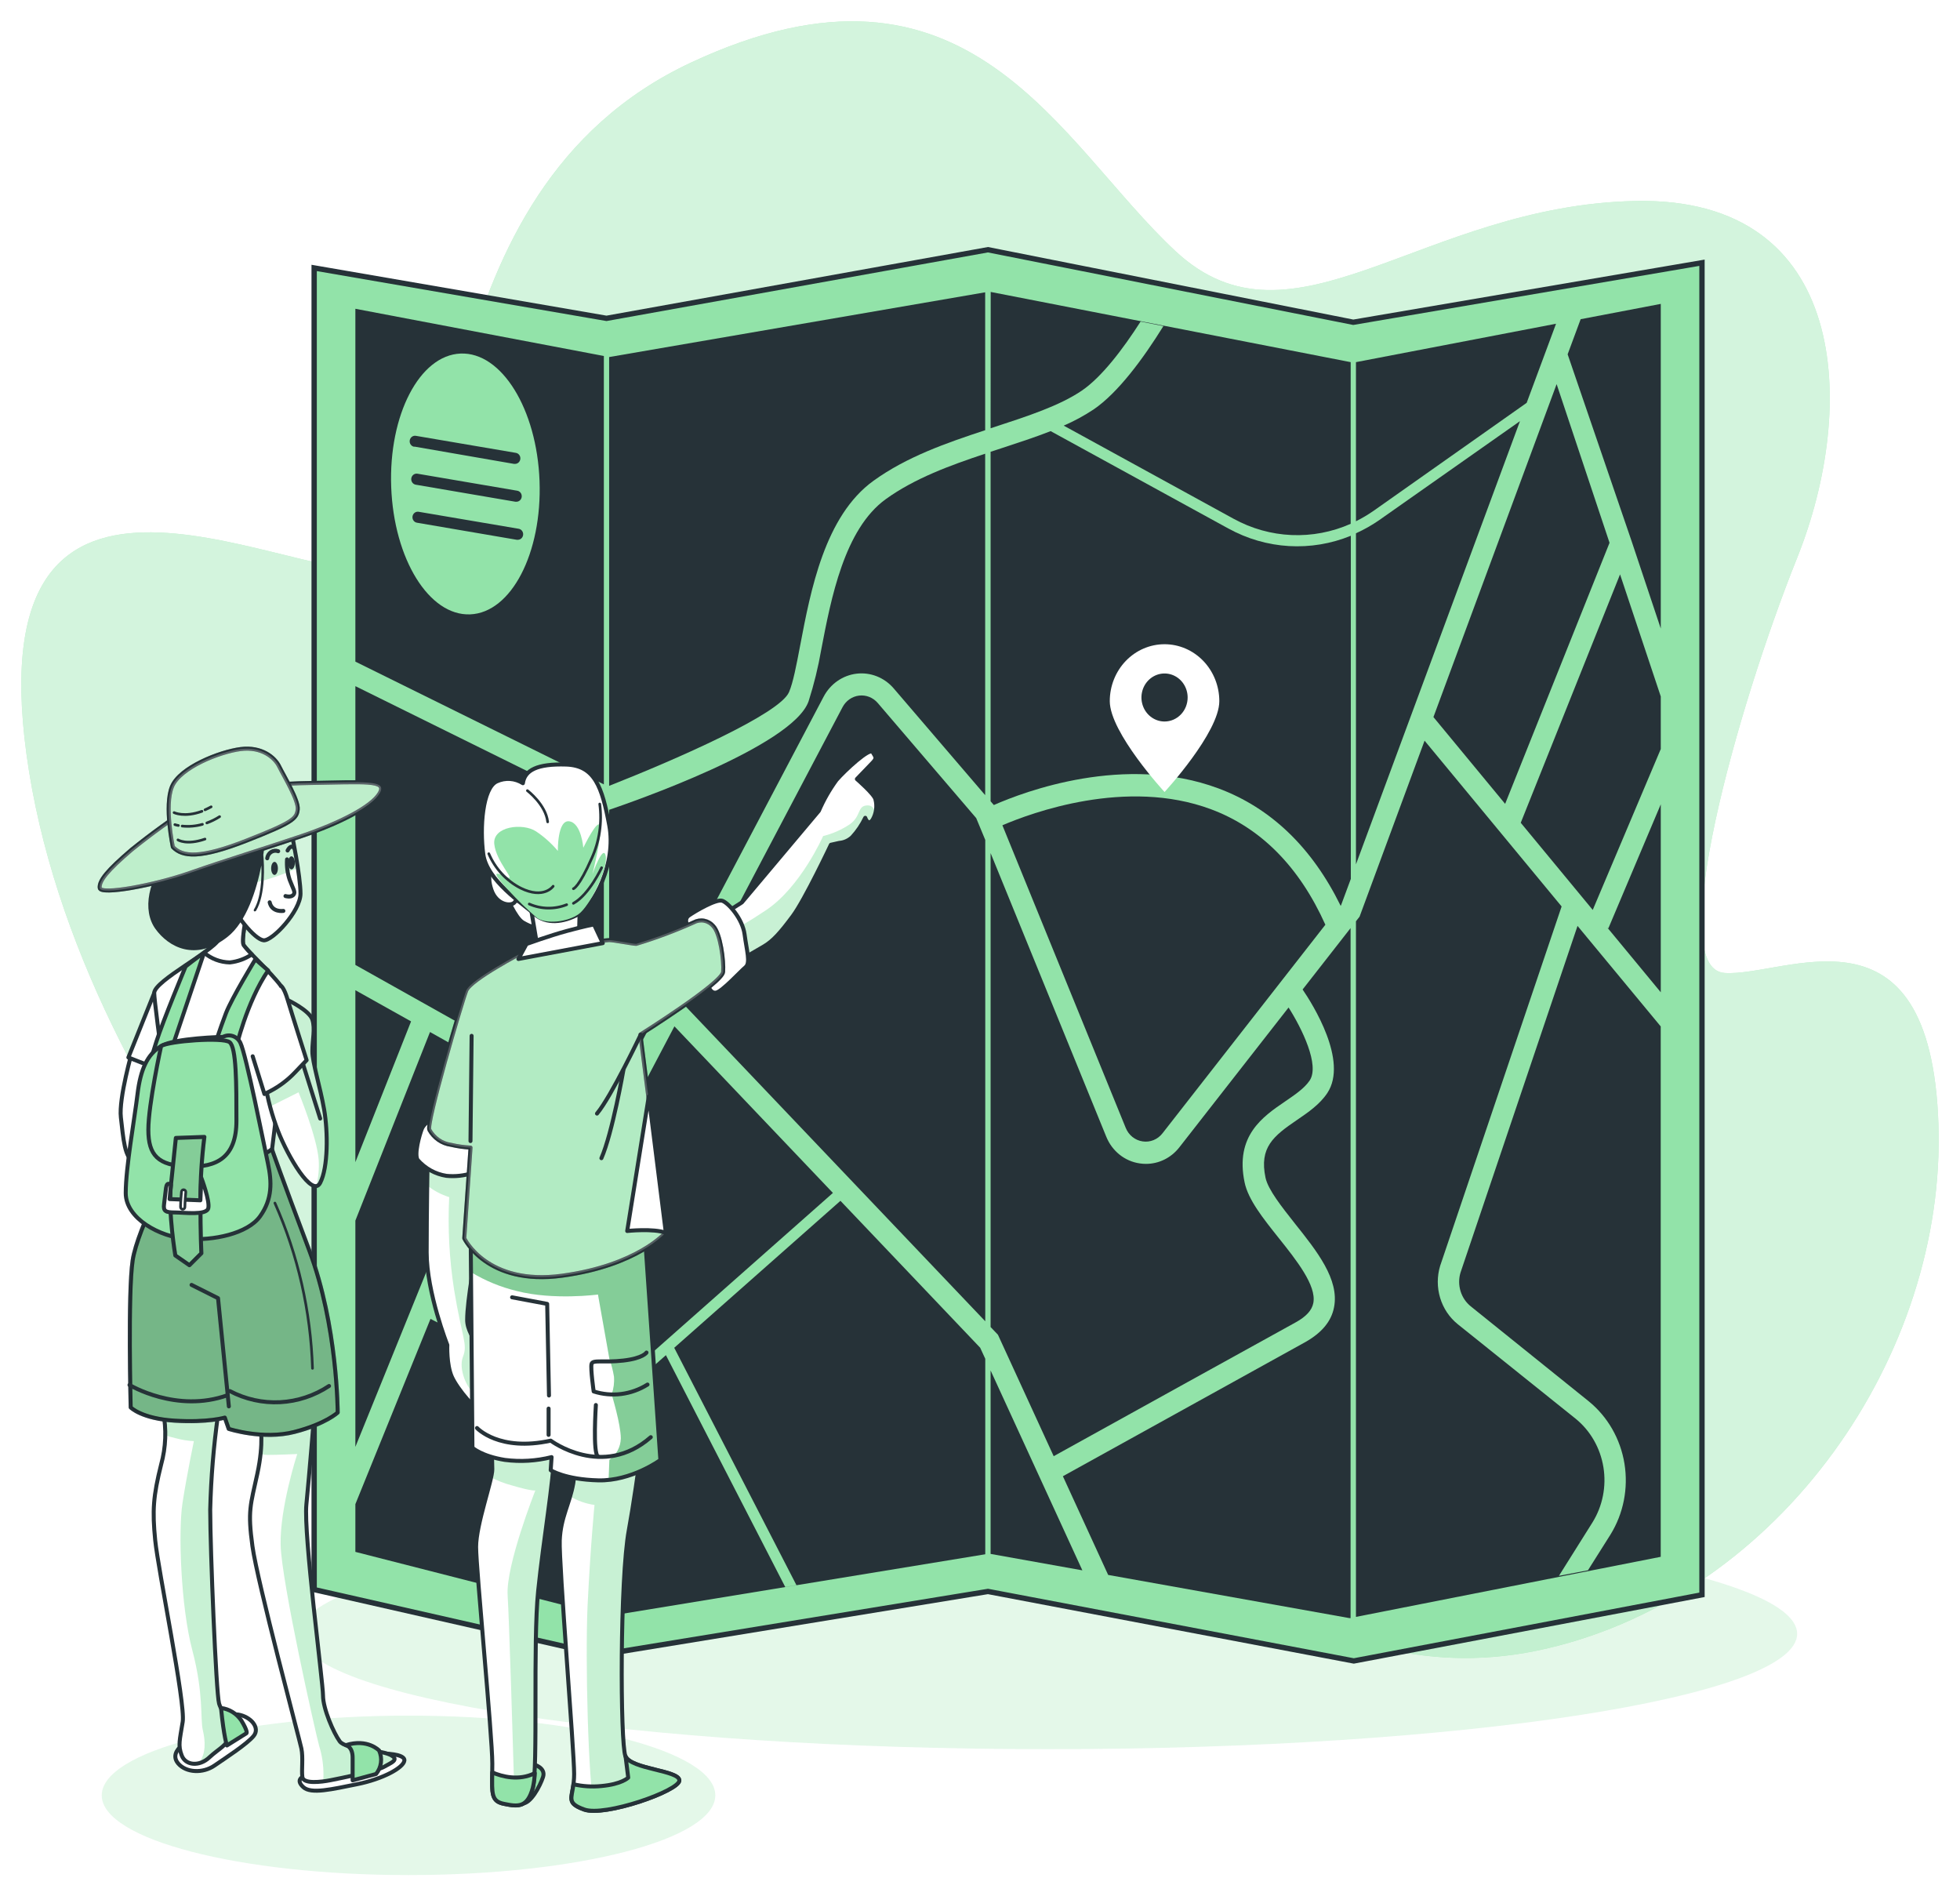 <svg width="368" height="356" viewBox="0 0 368 356" fill="none" xmlns="http://www.w3.org/2000/svg">
<g filter="url(#filter0_d)">
<path d="M84.284 281.959C84.284 281.959 16.834 219.732 5.458 148.842C-5.918 77.953 52.452 112.61 70.638 111.034C88.823 109.458 77.465 40.154 129.761 15.735C182.057 -8.684 198.727 30.7 220.735 51.175C242.743 71.65 266.966 42.513 307.114 41.73C347.262 40.947 348.797 80.322 337.439 108.675C326.081 137.029 312.426 185.868 323.793 186.651C335.16 187.434 362.48 171.686 363.95 215.005C365.42 258.323 334.388 303.227 290.436 313.465C246.483 323.702 221.516 286.725 186.597 288.262C151.678 289.8 123.366 331.457 84.284 281.959Z" fill="#92E3A9"/>
<path opacity="0.6" d="M84.284 281.959C84.284 281.959 16.834 219.732 5.458 148.842C-5.918 77.953 52.452 112.61 70.638 111.034C88.823 109.458 77.465 40.154 129.761 15.735C182.057 -8.684 198.727 30.7 220.735 51.175C242.743 71.65 266.966 42.513 307.114 41.73C347.262 40.947 348.797 80.322 337.439 108.675C326.081 137.029 312.426 185.868 323.793 186.651C335.16 187.434 362.48 171.686 363.95 215.005C365.42 258.323 334.388 303.227 290.436 313.465C246.483 323.702 221.516 286.725 186.597 288.262C151.678 289.8 123.366 331.457 84.284 281.959Z" fill="white"/>
<g opacity="0.5">
<path opacity="0.5" d="M76.702 356C108.513 356 134.301 349.3 134.301 341.035C134.301 332.77 108.513 326.07 76.702 326.07C44.892 326.07 19.104 332.77 19.104 341.035C19.104 349.3 44.892 356 76.702 356Z" fill="#92E3A9"/>
<path opacity="0.5" d="M196.834 332.364C274.478 332.364 337.42 322.666 337.42 310.704C337.42 298.742 274.478 289.045 196.834 289.045C119.19 289.045 56.247 298.742 56.247 310.704C56.247 322.666 119.19 332.364 196.834 332.364Z" fill="#92E3A9"/>
</g>
<path d="M113.873 63.762L185.494 50.879L254.083 64.497L319.556 53.324V303.389L254.184 315.804L185.494 302.759L112.825 314.639L58.985 302.406V54.298L113.873 63.762Z" fill="#92E3A9" stroke="#263238" stroke-miterlimit="10"/>
<path d="M77.796 87.837L96.505 91.084C96.572 91.093 96.64 91.093 96.707 91.084C96.961 91.082 97.204 90.981 97.388 90.8C97.573 90.619 97.684 90.373 97.7 90.11C97.717 89.847 97.637 89.588 97.476 89.384C97.316 89.18 97.087 89.047 96.836 89.011L78.118 85.822C77.985 85.794 77.849 85.794 77.717 85.822C77.585 85.85 77.46 85.906 77.349 85.985C77.238 86.065 77.143 86.167 77.071 86.285C76.999 86.404 76.951 86.536 76.929 86.674C76.907 86.813 76.913 86.954 76.945 87.09C76.977 87.227 77.035 87.354 77.117 87.466C77.197 87.579 77.299 87.673 77.416 87.743C77.533 87.813 77.662 87.858 77.796 87.875V87.837Z" fill="#263238"/>
<path d="M108.653 213.391L98.609 207.766L81.609 249.671L113.377 265.848V214.346C111.745 214.535 110.097 214.202 108.653 213.391V213.391Z" fill="#263238"/>
<path d="M80.736 197.738L66.723 233.14V275.618L95.053 205.77L80.736 197.738Z" fill="#263238"/>
<path d="M66.723 286.371V295.329L113.377 307.257V268.178L80.828 251.59L66.723 286.371Z" fill="#263238"/>
<path d="M66.723 185.142L110.555 209.724C111.422 210.196 112.422 210.332 113.377 210.106V155.862L66.723 132.809V185.142Z" fill="#263238"/>
<path d="M78.641 100.08C78.509 100.052 78.373 100.052 78.241 100.08C78.109 100.108 77.983 100.163 77.873 100.243C77.761 100.323 77.667 100.425 77.595 100.543C77.523 100.662 77.475 100.794 77.453 100.932C77.431 101.071 77.437 101.212 77.469 101.348C77.501 101.484 77.559 101.612 77.64 101.724C77.721 101.836 77.823 101.93 77.94 102.001C78.057 102.071 78.186 102.116 78.32 102.133L97.029 105.332C97.096 105.341 97.164 105.341 97.231 105.332C97.485 105.33 97.728 105.229 97.912 105.048C98.097 104.867 98.208 104.621 98.224 104.358C98.241 104.095 98.16 103.836 98 103.632C97.84 103.428 97.611 103.295 97.36 103.26L78.641 100.08Z" fill="#263238"/>
<path d="M78.384 92.927C78.254 92.905 78.12 92.909 77.992 92.94C77.863 92.971 77.741 93.028 77.634 93.108C77.526 93.188 77.435 93.289 77.365 93.405C77.295 93.522 77.248 93.651 77.226 93.787C77.204 93.922 77.209 94.061 77.238 94.195C77.268 94.328 77.323 94.455 77.4 94.567C77.477 94.678 77.574 94.773 77.686 94.846C77.798 94.918 77.923 94.968 78.053 94.99L96.772 98.189H96.974C97.227 98.185 97.468 98.082 97.651 97.901C97.834 97.719 97.944 97.473 97.959 97.211C97.974 96.949 97.893 96.69 97.733 96.487C97.572 96.285 97.344 96.152 97.093 96.117L78.384 92.927Z" fill="#263238"/>
<path d="M259.026 101.589C257.624 102.568 256.138 103.412 254.588 104.111V166.262L285.381 83.062L259.026 101.589Z" fill="#263238"/>
<path d="M282.597 154.906L302.198 105.896L292.264 76.109L269.135 138.614L282.597 154.906Z" fill="#263238"/>
<path d="M286.64 79.624L292.154 64.773L254.588 71.984V101.856C255.737 101.282 256.845 100.625 257.905 99.889L286.64 79.624Z" fill="#263238"/>
<path d="M66.723 189.889V222.168L77.18 195.743L66.723 189.889Z" fill="#263238"/>
<path d="M126.627 196.668L119.588 210.038C119.045 211.066 118.301 211.964 117.404 212.674C116.506 213.385 115.475 213.892 114.378 214.163V265.084L156.382 227.944L126.627 196.668Z" fill="#263238"/>
<path d="M214.532 218.27C215.228 218.377 215.938 218.293 216.592 218.026C217.246 217.76 217.822 217.32 218.263 216.752L248.845 177.597C243.947 166.7 236.724 159.404 227.37 155.918C211.472 149.988 193.645 156.596 188.205 158.927L211.353 215.711C211.621 216.389 212.056 216.982 212.614 217.431C213.172 217.881 213.833 218.17 214.532 218.27V218.27Z" fill="#263238"/>
<path d="M197.835 277.365C205.003 273.392 242.863 252.449 243.295 252.229C245.252 251.15 246.327 249.957 246.584 248.6C247.209 245.334 243.405 240.559 240.042 236.348C237.119 232.681 234.363 229.214 233.683 225.986C231.845 217.2 237.092 213.628 241.31 210.754C243.148 209.493 244.921 208.3 245.904 206.829C247.797 203.964 244.48 197.136 241.935 193.134L221.424 219.387C220.669 220.356 219.716 221.138 218.633 221.675C217.55 222.212 216.366 222.491 215.166 222.491C214.779 222.491 214.392 222.462 214.008 222.405C212.624 222.211 211.312 221.643 210.205 220.759C209.097 219.874 208.232 218.703 207.695 217.363L185.99 164.141V253.118L187.369 254.569L197.835 277.365Z" fill="#263238"/>
<path d="M154.195 125.941C153.626 129.234 152.831 132.479 151.815 135.653C148.838 144.143 118.302 154.687 114.369 156.024V209.752C115.083 209.367 115.669 208.768 116.051 208.033L154.646 134.775C155.27 133.596 156.157 132.589 157.233 131.839C158.309 131.09 159.542 130.619 160.829 130.466C162.116 130.314 163.419 130.484 164.63 130.963C165.84 131.442 166.923 132.215 167.786 133.218L184.97 153.273V89.174C178.354 91.37 171.719 93.806 166.325 97.692C158.524 103.308 156.024 116.391 154.195 125.941Z" fill="#263238"/>
<path d="M301.821 178.179L311.819 190.279V154.992L301.986 178.256L301.821 178.179Z" fill="#263238"/>
<path d="M274.207 242.928C273.875 244.06 273.882 245.271 274.229 246.399C274.575 247.526 275.244 248.518 276.146 249.24L298.292 267.061C301.854 269.954 304.246 274.127 305 278.76C305.753 283.393 304.812 288.151 302.363 292.101L298.145 298.786L292.696 299.827L299 289.79C300.903 286.722 301.634 283.025 301.049 279.426C300.464 275.827 298.606 272.585 295.839 270.336L273.683 252.573C272.128 251.316 270.979 249.595 270.392 247.641C269.804 245.687 269.804 243.593 270.393 241.639L293.201 174.168L267.471 143.045L255.268 176.078L254.588 176.947V307.533L311.809 296.255V196.687L296.188 177.816L274.207 242.928Z" fill="#263238"/>
<path d="M230.641 103.222L197.265 84.934C194.325 86.089 191.155 87.121 187.892 88.19L185.99 88.811V154.419L186.597 155.126C192.386 152.576 211.242 145.48 228.739 151.993C238.617 155.67 246.327 163.081 251.712 174.035L251.785 173.949L253.623 168.992V104.578C249.926 106.085 245.959 106.744 241.994 106.51C238.029 106.276 234.159 105.154 230.65 103.222H230.641Z" fill="#263238"/>
<path d="M185.99 84.399L186.689 84.169C192.992 82.107 198.947 80.168 203.128 77.322C206.85 74.782 210.801 69.596 214.155 64.363L218.438 65.213C214.652 71.315 209.937 77.714 205.343 80.856C203.557 82.039 201.675 83.059 199.719 83.902L231.597 101.378C234.964 103.23 238.686 104.277 242.492 104.442C246.298 104.608 250.092 103.887 253.596 102.333V71.984L186.009 58.805L185.99 84.399Z" fill="#263238"/>
<path d="M285.528 158.459L299.046 174.818L311.819 144.611V134.746L304.173 111.826L285.528 158.459Z" fill="#263238"/>
<path d="M296.776 63.923L294.332 70.513L306.333 105.561L311.819 121.997V61.049L296.776 63.923Z" fill="#263238"/>
<path d="M114.369 151.526C127.234 146.445 146.375 138.022 148.14 133.935C148.902 132.178 149.527 128.911 150.244 125.13C152.201 114.883 154.839 100.844 164.028 94.236C170.24 89.757 177.665 87.159 184.97 84.762V58.872L114.369 71.029V151.526Z" fill="#263238"/>
<path d="M249.213 209.189C247.788 211.337 245.61 212.817 243.515 214.25C239.077 217.268 236.412 219.407 237.607 225.089C238.084 227.333 240.657 230.561 243.12 233.684C247.246 238.86 251.501 244.189 250.472 249.413C249.975 252.039 248.174 254.188 245.133 255.916L199.563 281.128L208.063 299.655L253.366 307.763H253.578V178.228L244.572 189.754C246.428 192.476 253.192 203.172 249.213 209.189Z" fill="#263238"/>
<path d="M157.797 229.425L126.59 257.015L149.536 301.575L147.432 301.919L125.028 258.399L114.378 267.816V307.352L184.988 295.778V259.077L184.033 257.005L157.797 229.425Z" fill="#263238"/>
<path d="M66.723 128.205L113.377 151.249V70.829L66.723 61.967V128.205ZM86.48 70.371C94.171 70.065 100.806 80.78 101.302 94.303C101.798 107.826 95.99 119.028 88.272 119.333C80.552 119.639 73.945 108.924 73.449 95.401C72.953 81.879 78.788 70.676 86.48 70.371Z" fill="#263238"/>
<path d="M164.799 135.969C164.366 135.463 163.821 135.074 163.213 134.832C162.604 134.591 161.948 134.505 161.301 134.582C160.653 134.659 160.033 134.896 159.492 135.273C158.951 135.651 158.506 136.158 158.192 136.752L128.64 192.829L184.988 252.039V161.677L183.288 157.58L164.799 135.969Z" fill="#263238"/>
<path d="M185.99 261.273V295.711L203.22 298.795L185.99 261.273Z" fill="#263238"/>
<path d="M218.649 124.938C215.922 124.938 213.306 126.064 211.378 128.068C209.45 130.073 208.366 132.791 208.366 135.625C208.366 141.527 218.649 152.681 218.649 152.681C218.649 152.681 228.932 141.527 228.932 135.625C228.932 132.791 227.848 130.073 225.92 128.068C223.992 126.064 221.376 124.938 218.649 124.938V124.938ZM218.649 139.445C217.791 139.445 216.953 139.181 216.239 138.685C215.526 138.19 214.97 137.486 214.642 136.662C214.314 135.839 214.228 134.932 214.395 134.058C214.562 133.184 214.975 132.38 215.582 131.75C216.189 131.12 216.961 130.69 217.803 130.516C218.644 130.342 219.516 130.432 220.309 130.773C221.101 131.114 221.779 131.692 222.255 132.433C222.732 133.174 222.986 134.046 222.986 134.937C222.986 135.529 222.874 136.115 222.656 136.662C222.438 137.209 222.119 137.706 221.716 138.125C221.313 138.543 220.835 138.875 220.309 139.102C219.783 139.328 219.219 139.445 218.649 139.445V139.445Z" fill="white"/>
<path d="M94.998 172.04C94.998 172.04 96.725 176.347 98.223 177.187C99.721 178.028 100.98 178.734 102.597 176.232C104.215 173.73 101.099 169.652 98.793 168.936C96.487 168.22 94.152 168.573 94.998 172.04Z" fill="white" stroke="#263238" stroke-width="0.75" stroke-linecap="round" stroke-linejoin="round"/>
<path d="M92.434 166.825C92.434 166.825 91.258 168.057 92.268 171.037C93.279 174.016 96.146 174.198 96.661 173.319C97.175 172.441 99.693 174.551 99.693 174.551L101.044 182.621L108.644 181.914L108.855 174.169L92.434 166.825Z" fill="white" stroke="#263238" stroke-width="0.75" stroke-linecap="round" stroke-linejoin="round"/>
<path d="M80.277 222.272C80.277 222.272 80.111 231.574 80.111 239.118C80.111 246.663 83.989 256.49 83.989 256.49C83.989 256.49 83.824 260.176 84.835 262.459C85.845 264.741 89.567 269.144 90.578 268.953C91.589 268.762 91.929 265.791 92.094 262.105C92.26 258.419 87.711 255.42 87.711 251.753C87.711 248.086 89.227 239.825 90.073 235.088C90.918 230.352 90.743 222.1 90.743 222.1L80.451 221.575L80.277 222.272Z" fill="white"/>
<g style="mix-blend-mode:multiply" opacity="0.5">
<path d="M90.743 222.1L80.451 221.575L80.277 222.272C80.277 222.272 80.277 223.991 80.212 226.541C81.445 227.53 82.844 228.271 84.338 228.728C84.052 234.542 84.36 240.372 85.257 246.119C86.746 255.201 87.858 256.356 86.93 258.677C86.002 260.997 87.72 264.894 89.356 265.849C90.412 266.46 91.396 263.748 92.112 261.427C91.736 258.056 87.748 255.22 87.748 251.772C87.748 248.086 89.264 239.844 90.109 235.107C90.955 230.371 90.743 222.1 90.743 222.1Z" fill="#92E3A9"/>
</g>
<path d="M80.277 222.272C80.277 222.272 80.111 231.574 80.111 239.118C80.111 246.663 83.989 256.49 83.989 256.49C83.989 256.49 83.824 260.176 84.835 262.459C85.845 264.741 89.567 269.144 90.578 268.953C91.589 268.762 91.929 265.791 92.094 262.105C92.26 258.419 87.711 255.42 87.711 251.753C87.711 248.086 89.227 239.825 90.073 235.088C90.918 230.352 90.743 222.1 90.743 222.1L80.451 221.575L80.277 222.272Z" stroke="#263238" stroke-width="0.75" stroke-linecap="round" stroke-linejoin="round"/>
<path d="M129.89 179.374L139.29 173.406L153.745 156.216C154.633 154.163 155.743 152.221 157.053 150.428C158.625 148.614 163.32 144.269 163.844 145.176C164.368 146.083 164.717 146.265 163.844 147.172L160.885 150.247C160.885 150.247 164.193 153.112 164.368 154.067C164.532 154.708 164.57 155.376 164.48 156.032C164.39 156.689 164.174 157.319 163.844 157.887C162.98 159.147 162.456 157.524 162.456 157.524C161.823 158.852 160.999 160.072 160.012 161.143C159.34 161.778 158.483 162.162 157.577 162.232L156.006 162.585C156.006 162.585 151.135 172.909 148.865 175.955C146.596 179.002 145.19 180.663 143.297 181.743C141.404 182.822 129.89 189.526 129.89 189.526V179.374Z" fill="white"/>
<g style="mix-blend-mode:multiply" opacity="0.5">
<path d="M162.953 155.193C160.848 155.193 161.804 157.18 159.516 158.765C157.988 159.777 156.307 160.517 154.544 160.952C154.544 160.952 150.345 170.502 143.848 174.847C137.351 179.192 137.36 178.419 137.36 178.419L135.173 186.431L143.297 181.723C145.208 180.644 146.605 179.011 148.865 175.936C151.126 172.861 156.005 162.566 156.005 162.566L157.577 162.213C158.483 162.142 159.34 161.759 160.012 161.124C160.998 160.053 161.823 158.833 162.456 157.504C162.456 157.504 162.98 159.128 163.844 157.867C164.105 157.479 164.289 157.041 164.386 156.578C164.138 155.776 163.706 155.193 162.953 155.193Z" fill="#92E3A9"/>
</g>
<path d="M129.89 179.374L139.29 173.406L153.745 156.216C154.633 154.163 155.743 152.221 157.053 150.428C158.625 148.614 163.32 144.269 163.844 145.176C164.368 146.083 164.717 146.265 163.844 147.172L160.885 150.247C160.885 150.247 164.193 153.112 164.368 154.067C164.532 154.708 164.57 155.376 164.48 156.032C164.39 156.689 164.174 157.319 163.844 157.887C162.98 159.147 162.456 157.524 162.456 157.524C161.823 158.852 160.999 160.072 160.012 161.143C159.34 161.778 158.483 162.162 157.577 162.232L156.006 162.585C156.006 162.585 151.135 172.909 148.865 175.955C146.596 179.002 145.19 180.663 143.297 181.743C141.404 182.822 129.89 189.526 129.89 189.526V179.374Z" stroke="#263238" stroke-width="0.75" stroke-linecap="round" stroke-linejoin="round"/>
<path d="M100.254 335.248C100.254 335.248 102.524 335.84 101.954 337.597C101.384 339.355 99.574 342.649 98.104 342.535C96.633 342.42 100.254 335.248 100.254 335.248Z" fill="#92E3A9" stroke="#263238" stroke-width="0.75" stroke-linecap="round" stroke-linejoin="round"/>
<path d="M91.929 263.337C91.929 263.337 92.434 277.729 92.434 279.83C92.434 281.931 89.393 290.182 89.393 294.394C89.393 298.605 92.434 329.815 92.434 335.077C92.434 340.339 91.929 342.096 94.63 342.631C97.332 343.165 99.023 343.328 100.034 339.642C101.045 335.955 100.034 312.472 101.045 302.645C102.055 292.818 103.921 282.285 104.086 276.325C104.237 272.423 104.745 268.544 105.602 264.741C103.438 264.801 101.275 264.564 99.17 264.035C96.792 263.501 94.361 263.267 91.929 263.337V263.337Z" fill="white"/>
<g style="mix-blend-mode:multiply" opacity="0.5">
<path d="M104.141 275.065C103.083 274.712 101.993 274.469 100.888 274.339C99.776 274.339 96.239 274.53 94.934 274.721L92.324 275.151C92.388 277.357 92.434 279.181 92.434 279.83C92.405 280.343 92.328 280.851 92.205 281.349C93.433 281.988 94.723 282.488 96.055 282.838C99.96 283.994 100.512 283.793 100.512 283.793C100.512 283.793 94.934 297.899 95.311 303.504C95.595 307.831 96.321 332.049 96.643 342.898C98.214 342.946 99.299 342.296 100.034 339.632C101.045 335.946 100.034 312.462 101.045 302.635C102.055 292.808 103.921 282.275 104.086 276.316C104.092 275.889 104.111 275.472 104.141 275.065Z" fill="#92E3A9"/>
</g>
<path d="M91.929 263.337C91.929 263.337 92.434 277.729 92.434 279.83C92.434 281.931 89.393 290.182 89.393 294.394C89.393 298.605 92.434 329.815 92.434 335.077C92.434 340.339 91.929 342.096 94.63 342.631C97.332 343.165 99.023 343.328 100.034 339.642C101.045 335.955 100.034 312.472 101.045 302.645C102.055 292.818 103.921 282.285 104.086 276.325C104.237 272.423 104.745 268.544 105.602 264.741C103.438 264.801 101.275 264.564 99.17 264.035C96.792 263.501 94.361 263.267 91.929 263.337V263.337Z" stroke="#263238" stroke-width="0.75" stroke-linecap="round" stroke-linejoin="round"/>
<path d="M107.633 266.67C107.633 266.67 108.304 278.607 107.633 282.466C106.962 286.324 105.272 288.778 105.097 293.171C104.922 297.564 107.799 332.622 107.799 337.015C107.799 341.408 105.777 342.277 109.636 343.7C113.496 345.123 127.537 340.186 127.537 338.256C127.537 336.327 118.421 336.155 117.429 333.692C116.437 331.228 116.381 300.372 118.063 291.252C119.745 282.131 121.831 264.855 121.831 264.855L107.633 266.67Z" fill="white"/>
<g style="mix-blend-mode:multiply" opacity="0.5">
<path d="M111.612 343.92C116.933 343.844 127.519 339.919 127.519 338.238C127.519 336.328 118.403 336.137 117.411 333.673C116.418 331.209 116.363 300.353 118.045 291.233C118.909 286.582 119.883 279.831 120.599 274.32C116.29 274.32 110.987 274.521 107.9 274.626C107.999 277.243 107.903 279.864 107.615 282.466C107.466 283.286 107.269 284.096 107.027 284.892C108.44 285.744 110.002 286.295 111.621 286.516C111.621 286.516 110.877 294.051 110.317 305.453C109.866 315.786 110.427 338.362 111.612 343.92Z" fill="#92E3A9"/>
</g>
<path d="M107.633 266.67C107.633 266.67 108.304 278.607 107.633 282.466C106.962 286.324 105.272 288.778 105.097 293.171C104.922 297.564 107.799 332.622 107.799 337.015C107.799 341.408 105.777 342.277 109.636 343.7C113.496 345.123 127.537 340.186 127.537 338.256C127.537 336.327 118.421 336.155 117.429 333.692C116.437 331.228 116.381 300.372 118.063 291.252C119.745 282.131 121.831 264.855 121.831 264.855L107.633 266.67Z" stroke="#263238" stroke-width="0.75" stroke-linecap="round" stroke-linejoin="round"/>
<path d="M127.555 338.238C127.555 336.328 118.439 336.137 117.447 333.673L117.952 337.712C117.952 337.712 116.767 338.944 112.88 339.288C111.14 339.461 109.385 339.348 107.679 338.954C107.302 341.704 106.447 342.516 109.673 343.681C113.542 345.114 127.555 340.167 127.555 338.238Z" fill="#92E3A9" stroke="#263238" stroke-width="0.75" stroke-linecap="round" stroke-linejoin="round"/>
<path d="M100.034 339.641C100.246 338.733 100.372 337.805 100.411 336.872C97.406 338.371 94.236 337.502 92.425 336.729C92.361 340.72 92.232 342.162 94.631 342.63C97.332 343.203 99.023 343.328 100.034 339.641Z" fill="#92E3A9" stroke="#263238" stroke-width="0.75" stroke-linecap="round" stroke-linejoin="round"/>
<path d="M88.381 236.836L88.703 275.781C88.703 275.781 90.394 277.357 94.786 278.064C97.718 278.443 100.692 278.265 103.562 277.538L103.397 279.993C103.397 279.993 106.098 281.75 112.338 281.903C118.577 282.055 123.99 278.083 123.99 278.083L121.141 236.684C121.141 236.684 107.467 240.198 98.343 237.916C89.218 235.633 89.732 233.503 88.381 236.836Z" fill="white"/>
<g style="mix-blend-mode:multiply">
<path d="M114.415 278.036L114.268 281.855C117.748 281.407 121.078 280.115 123.99 278.083L121.141 236.684C121.141 236.684 107.467 240.199 98.343 237.916C89.218 235.634 89.732 233.523 88.381 236.856L88.436 242.815C91.108 244.433 93.998 245.624 97.01 246.349C103.884 248.135 112.273 247.017 112.273 247.017L114.415 259.079C114.802 260.162 115.092 261.282 115.278 262.421C115.365 263.558 115.217 264.7 114.846 265.773C114.846 265.773 116.565 271.36 116.565 274.034C116.544 274.832 116.338 275.613 115.964 276.31C115.589 277.007 115.058 277.599 114.415 278.036V278.036Z" fill="#92E3A9"/>
</g>
<g style="mix-blend-mode:multiply" opacity="0.1">
<path d="M114.415 278.036L114.268 281.855C117.748 281.407 121.078 280.115 123.99 278.083L121.141 236.684C121.141 236.684 107.467 240.199 98.343 237.916C89.218 235.634 89.732 233.523 88.381 236.856L88.436 242.815C91.108 244.433 93.998 245.624 97.01 246.349C103.884 248.135 112.273 247.017 112.273 247.017L114.415 259.079C114.802 260.162 115.092 261.282 115.278 262.421C115.365 263.558 115.217 264.7 114.846 265.773C114.846 265.773 116.565 271.36 116.565 274.034C116.544 274.832 116.338 275.613 115.964 276.31C115.589 277.007 115.058 277.599 114.415 278.036V278.036Z" fill="black"/>
</g>
<path d="M88.381 236.836L88.703 275.781C88.703 275.781 90.394 277.357 94.786 278.064C97.718 278.443 100.692 278.265 103.562 277.538L103.397 279.993C103.397 279.993 106.098 281.75 112.338 281.903C118.577 282.055 123.99 278.083 123.99 278.083L121.141 236.684C121.141 236.684 107.467 240.198 98.343 237.916C89.218 235.633 89.732 233.503 88.381 236.836Z" stroke="#263238" stroke-width="0.75" stroke-linecap="round" stroke-linejoin="round"/>
<path d="M96.147 247.541L102.735 248.773L103.075 265.972" stroke="#263238" stroke-width="0.75" stroke-linecap="round" stroke-linejoin="round"/>
<path d="M121.38 257.912C121.38 257.912 120.765 258.982 117.043 259.411C113.321 259.841 111.263 259.201 111.061 260.061C110.859 260.92 111.465 265.208 111.465 265.208C113.142 265.746 114.91 265.909 116.652 265.687C118.394 265.465 120.071 264.862 121.573 263.919" stroke="#263238" stroke-width="0.75" stroke-linecap="round" stroke-linejoin="round"/>
<path d="M111.878 267.759C111.878 267.759 111.263 276.984 112.292 277.414" stroke="#263238" stroke-width="0.75" stroke-linecap="round" stroke-linejoin="round"/>
<path d="M89.558 272.076C89.558 272.076 93.693 276.584 103.397 274.445C103.397 274.445 113.101 281.741 122.189 273.795" stroke="#263238" stroke-width="0.75" stroke-linecap="round" stroke-linejoin="round"/>
<path d="M103.002 268.428V273.365" stroke="#263238" stroke-width="0.75" stroke-linecap="round" stroke-linejoin="round"/>
<path d="M81.287 214.202C80.861 214.304 80.46 214.498 80.11 214.771C79.76 215.044 79.469 215.39 79.257 215.787C78.751 217.01 77.74 220.696 78.411 221.747C79.827 223.36 81.736 224.416 83.814 224.736C85.465 224.899 87.13 224.717 88.712 224.201L89.558 216.838C89.558 216.838 82.813 217.363 81.287 214.202Z" fill="white" stroke="#263238" stroke-width="0.75" stroke-linecap="round" stroke-linejoin="round"/>
<path d="M129.329 178.238C129.329 178.238 128.189 176.662 129.329 175.869C130.468 175.077 134.475 172.708 135.614 173.1C136.754 173.492 139.419 176.462 139.804 179.432C140.19 182.402 140.944 184.77 139.988 185.563C139.033 186.355 135.614 190.108 134.475 190.338C133.335 190.567 132.949 188.953 132.949 188.953L129.329 178.238Z" fill="white" stroke="#263238" stroke-width="0.75" stroke-linecap="round" stroke-linejoin="round"/>
<path d="M98.177 182.765C98.177 182.765 88.382 187.855 87.536 189.965C86.691 192.076 79.946 215.053 80.617 216.104C81.04 216.863 81.626 217.511 82.328 217.998C83.031 218.484 83.832 218.797 84.669 218.911C85.878 219.195 87.107 219.371 88.345 219.436L87.169 236.464C87.169 236.464 91.386 245.412 105.547 243.483C119.708 241.554 124.964 235.404 124.964 235.404L120.241 198.207C120.241 198.207 135.605 188.561 135.771 186.451C135.936 184.34 135.265 179.26 133.933 177.856C133.485 177.327 132.879 176.97 132.213 176.841C131.546 176.713 130.857 176.822 130.257 177.149C126.739 178.729 123.13 180.078 119.451 181.189C118.78 181.189 115.233 180.482 114.387 180.482C113.542 180.482 106.622 181.542 105.602 181.542C104.582 181.542 98.177 182.765 98.177 182.765Z" fill="#92E3A9" stroke="#263238" stroke-width="0.75" stroke-linecap="round" stroke-linejoin="round"/>
<path opacity="0.3" d="M98.177 182.765C98.177 182.765 88.382 187.855 87.536 189.965C86.691 192.076 79.946 215.053 80.617 216.104C81.04 216.863 81.626 217.511 82.328 217.998C83.031 218.484 83.832 218.797 84.669 218.911C85.878 219.195 87.107 219.371 88.345 219.436L87.169 236.464C87.169 236.464 91.386 245.412 105.547 243.483C119.708 241.554 124.964 235.404 124.964 235.404L120.241 198.207C120.241 198.207 135.605 188.561 135.771 186.451C135.936 184.34 135.265 179.26 133.933 177.856C133.485 177.327 132.879 176.97 132.213 176.841C131.546 176.713 130.857 176.822 130.257 177.149C126.739 178.729 123.13 180.078 119.451 181.189C118.78 181.189 115.233 180.482 114.387 180.482C113.542 180.482 106.622 181.542 105.602 181.542C104.582 181.542 98.177 182.765 98.177 182.765Z" fill="white" stroke="#263238" stroke-width="0.75" stroke-linecap="round" stroke-linejoin="round"/>
<path d="M97.332 184.025L98.848 181.218C98.848 181.218 103.241 179.632 106.448 178.763C109.655 177.894 111.52 177.531 111.52 177.531L113.174 181.055L97.332 184.025Z" fill="white" stroke="#263238" stroke-width="0.75" stroke-linecap="round" stroke-linejoin="round"/>
<path d="M121.812 209.819L117.76 235.089C117.76 235.089 122.658 234.563 125.019 235.432L121.812 209.819Z" fill="white" stroke="#263238" stroke-width="0.75" stroke-linecap="round" stroke-linejoin="round"/>
<path d="M120.296 198.235C120.296 198.235 114.783 209.829 112.09 213.047" stroke="#263238" stroke-width="0.75" stroke-linecap="round" stroke-linejoin="round"/>
<path d="M117.043 204.892C117.043 204.892 114.985 216.695 112.917 221.423" stroke="#263238" stroke-width="0.75" stroke-linecap="round" stroke-linejoin="round"/>
<path d="M88.336 218.204L88.547 198.455" stroke="#263238" stroke-width="0.75" stroke-linecap="round" stroke-linejoin="round"/>
<path d="M98.177 151.031C97.448 150.566 96.622 150.293 95.769 150.233C94.916 150.173 94.062 150.329 93.28 150.687C90.578 151.909 90.073 159.454 90.743 164.372C91.414 169.29 98.177 173.673 100.374 175.603C102.57 177.532 105.777 177.178 108.644 175.603C111.511 174.027 115.738 166.129 114.387 158.928C113.037 151.728 111.686 147.698 106.282 147.526C100.879 147.354 98.517 148.576 98.177 151.031Z" fill="white" stroke="#263238" stroke-width="0.75" stroke-linecap="round" stroke-linejoin="round"/>
<g style="mix-blend-mode:multiply">
<path d="M95.531 171.19C94.744 170.387 94.022 169.519 93.371 168.593C92.802 167.638 93.712 168.001 95.301 168.707C96.891 169.414 93.142 165.756 92.802 162.442C92.462 159.129 98.141 158.422 100.649 160.074C102.171 161.091 103.548 162.326 104.739 163.741C104.739 163.741 104.628 157.83 106.898 158.183C109.168 158.537 109.517 163.149 109.517 163.149C109.517 163.149 112.356 157.238 112.697 159.129C113.037 161.02 111.226 168.115 111.226 168.115C111.226 168.115 113.266 162.328 113.726 164.687C114.185 167.046 110.73 174.103 108.644 175.602C106.558 177.102 102.469 177.57 100.76 176.271C98.927 174.68 97.181 172.984 95.531 171.19V171.19Z" fill="#92E3A9"/>
</g>
<path d="M112.604 154.936C113.069 158.405 112.548 161.94 111.107 165.106C108.69 170.607 107.661 170.836 107.661 170.836" stroke="#263238" stroke-width="0.5" stroke-miterlimit="10" stroke-linecap="round"/>
<path d="M112.954 166.893C112.954 166.893 110.647 171.916 107.661 173.578" stroke="#263238" stroke-width="0.5" stroke-miterlimit="10" stroke-linecap="round"/>
<path d="M99.023 152.424C99.023 152.424 102.478 155.05 102.827 158.288" stroke="#263238" stroke-width="0.5" stroke-miterlimit="10" stroke-linecap="round"/>
<path d="M91.772 164.266C92.977 167.08 95.094 169.365 97.755 170.721C102.129 172.88 103.856 170.368 103.856 170.368" stroke="#263238" stroke-width="0.5" stroke-miterlimit="10" stroke-linecap="round"/>
<path d="M99.372 173.711C101.61 174.69 104.124 174.735 106.393 173.835" stroke="#263238" stroke-width="0.5" stroke-miterlimit="10" stroke-linecap="round"/>
<path d="M44.65 326.08C44.65 326.08 48.206 326.882 47.471 328.229C46.736 329.575 45.936 329.356 45.936 329.356C45.672 328.202 45.238 327.097 44.65 326.08V326.08Z" fill="white" stroke="#263238" stroke-width="0.75" stroke-linecap="round" stroke-linejoin="round"/>
<path d="M34.009 331.8C34.009 331.8 31.978 333.328 33.457 335.057C34.937 336.786 38.052 336.967 40.276 335.439C42.499 333.911 46.359 331.418 47.627 329.881C48.895 328.343 47.076 326.242 44.677 325.86C42.279 325.478 34.009 331.8 34.009 331.8Z" fill="white" stroke="#263238" stroke-width="0.75" stroke-linecap="round" stroke-linejoin="round"/>
<path d="M30.618 268.972C31.279 272.277 31.152 275.699 30.25 278.942C28.77 284.882 28.587 287.537 29.138 293.124C29.689 298.71 34.854 323.779 34.303 327.226C33.751 330.674 33.383 331.639 34.119 333.549C34.854 335.459 37.436 335.659 39.283 333.931C41.13 332.202 42.784 331.639 43.336 329.528C43.887 327.417 41.681 325.708 41.13 323.798C40.579 321.888 39.467 294.862 39.467 287.394C39.617 281.428 40.108 275.478 40.937 269.573L30.618 268.972Z" fill="white"/>
<g style="mix-blend-mode:multiply" opacity="0.5">
<path d="M39.467 287.374C39.618 281.409 40.109 275.459 40.938 269.554L30.618 268.972C30.944 270.439 31.074 271.946 31.004 273.451C31.675 273.651 32.41 273.861 33.118 274.024C34.191 274.312 35.291 274.484 36.398 274.539C36.398 274.539 35.084 280.852 34.266 286.143C33.449 291.433 33.935 305.596 36.104 313.78C38.273 321.964 37.584 326.749 38.08 328.793C38.576 330.836 38.696 333.3 37.299 335.019C38.051 334.842 38.747 334.467 39.32 333.931C41.158 332.212 42.822 331.639 43.373 329.528C43.924 327.417 41.719 325.708 41.167 323.798C40.616 321.888 39.467 294.843 39.467 287.374Z" fill="#92E3A9"/>
</g>
<path d="M30.618 268.972C31.279 272.277 31.152 275.699 30.25 278.942C28.77 284.882 28.587 287.537 29.138 293.124C29.689 298.71 34.854 323.779 34.303 327.226C33.751 330.674 33.383 331.639 34.119 333.549C34.854 335.459 37.436 335.659 39.283 333.931C41.13 332.202 42.784 331.639 43.336 329.528C43.887 327.417 41.681 325.708 41.13 323.798C40.579 321.888 39.467 294.862 39.467 287.394C39.617 281.428 40.108 275.478 40.937 269.573L30.618 268.972Z" stroke="#263238" stroke-width="0.75" stroke-linecap="round" stroke-linejoin="round"/>
<path d="M41.498 324.639C42.255 324.726 42.985 324.978 43.641 325.38C44.296 325.781 44.863 326.323 45.302 326.969C46.589 329.079 46.286 329.366 46.286 329.366L42.61 331.667C42.61 331.667 42.049 330.197 41.498 324.639Z" fill="#92E3A9" stroke="#263238" stroke-width="0.75" stroke-linecap="round" stroke-linejoin="round"/>
<path d="M56.78 337.598C56.78 337.598 55.493 338.18 56.964 339.508C58.434 340.835 62.312 339.89 67.072 338.935C71.832 337.98 75.737 335.869 75.921 334.523C76.105 333.176 71.869 333.186 71.869 333.186L56.78 337.598Z" fill="white" stroke="#263238" stroke-width="0.75" stroke-linecap="round" stroke-linejoin="round"/>
<path d="M48.867 271.656C48.867 271.656 49.603 274.721 48.316 280.662C47.03 286.602 46.478 287.566 47.397 294.27C48.316 300.974 56.228 330.512 56.587 332.241C56.945 333.969 56.587 336.261 56.77 337.598C56.954 338.935 60.271 338.553 62.118 338.181C63.965 337.808 70.784 336.452 72.08 335.688C73.375 334.924 75.213 334.342 73.182 333.387C71.151 332.432 64.912 332.432 63.782 330.894C62.651 329.357 60.648 324.763 60.648 322.299C60.648 319.835 56.972 291.997 57.524 286.439C58.075 280.881 59.003 269.393 59.003 269.393L48.867 271.656Z" fill="white"/>
<g style="mix-blend-mode:multiply" opacity="0.5">
<path d="M73.192 333.387C71.161 332.432 64.921 332.432 63.791 330.894C62.661 329.357 60.657 324.763 60.657 322.299C60.657 319.835 56.982 291.997 57.533 286.439C58.084 280.881 59.013 269.393 59.013 269.393L48.904 271.685C49.196 273.434 49.214 275.22 48.959 276.975C49.376 277.069 49.801 277.121 50.227 277.128C52.194 277.128 55.805 276.956 55.805 276.956C55.805 276.956 52.525 287.022 52.69 294.022C52.856 301.022 59.261 329.357 59.913 331.725C60.484 333.543 60.761 335.447 60.731 337.36C60.727 337.727 60.703 338.094 60.657 338.458C61.209 338.391 61.723 338.296 62.164 338.21C64.002 337.818 70.83 336.481 72.126 335.717C73.421 334.953 75.222 334.342 73.192 333.387Z" fill="#92E3A9"/>
</g>
<path d="M48.867 271.656C48.867 271.656 49.603 274.721 48.316 280.662C47.03 286.602 46.478 287.566 47.397 294.27C48.316 300.974 56.228 330.512 56.587 332.241C56.945 333.969 56.587 336.261 56.77 337.598C56.954 338.935 60.271 338.553 62.118 338.181C63.965 337.808 70.784 336.452 72.08 335.688C73.375 334.924 75.213 334.342 73.182 333.387C71.151 332.432 64.912 332.432 63.782 330.894C62.651 329.357 60.648 324.763 60.648 322.299C60.648 319.835 56.972 291.997 57.524 286.439C58.075 280.881 59.003 269.393 59.003 269.393L48.867 271.656Z" stroke="#263238" stroke-width="0.75" stroke-linecap="round" stroke-linejoin="round"/>
<path d="M71.179 332.621C71.179 332.621 69.038 330.329 64.949 331.609C64.949 331.609 66.208 331.848 66.208 333.958C66.208 336.069 66.208 338.218 66.208 338.218L70.609 337.024C71.104 336.426 71.421 335.692 71.522 334.91C71.623 334.129 71.504 333.334 71.179 332.621Z" fill="#92E3A9" stroke="#263238" stroke-width="0.75" stroke-linecap="round" stroke-linejoin="round"/>
<path d="M24.866 201.166C24.866 201.166 22.265 210.172 22.697 213.782C23.129 217.392 23.395 221.918 25.297 221.918C27.2 221.918 31.151 203.449 31.372 202.093C31.592 200.736 24.866 201.166 24.866 201.166Z" fill="white" stroke="#263238" stroke-width="0.75" stroke-linecap="round" stroke-linejoin="round"/>
<path d="M28.955 190.414L24.103 202.514L34.322 206.534L33.788 194.454L28.955 190.414Z" fill="white" stroke="#263238" stroke-width="0.75" stroke-linecap="round" stroke-linejoin="round"/>
<path d="M41.498 174.704C41.7 176.565 41.575 178.448 41.13 180.262C40.386 182.363 28.955 188.112 28.955 190.414C28.955 192.715 33.016 221.26 33.016 221.26C33.016 221.26 35.773 223.944 42.601 223.753C49.428 223.562 51.082 219.732 51.082 219.732C51.082 219.732 54.758 191.751 52.746 189.077C50.733 186.403 46.313 182.392 45.734 181.437C45.155 180.482 46.653 173.959 46.653 173.959C46.653 173.959 45.918 172.049 42.417 171.858C38.916 171.667 41.498 174.704 41.498 174.704Z" fill="white" stroke="#263238" stroke-width="0.75" stroke-linecap="round" stroke-linejoin="round"/>
<path d="M47.287 183.165C46.724 182.624 46.205 182.036 45.734 181.408C45.183 180.453 46.653 173.93 46.653 173.93C46.653 173.93 45.918 172.02 42.417 171.829C38.916 171.638 41.498 174.694 41.498 174.694C41.7 176.554 41.575 178.438 41.13 180.252C40.91 180.863 39.779 181.79 38.3 182.84C39.675 183.997 41.383 184.642 43.152 184.674C44.625 184.516 46.042 183.999 47.287 183.165V183.165Z" fill="white" stroke="#263238" stroke-width="0.75" stroke-linecap="round" stroke-linejoin="round"/>
<path d="M49.796 207.47C50.287 210.489 51.088 213.444 52.185 216.285C54.023 221.06 58.618 228.929 60.115 226.054C61.613 223.18 61.595 216.504 60.851 212.255C60.106 208.005 58.645 203.44 58.645 201.339C58.645 199.238 59.197 197.118 58.645 195.399C58.094 193.68 54.05 191.751 54.05 191.751L49.796 207.47Z" fill="white"/>
<g style="mix-blend-mode:multiply" opacity="0.5">
<path d="M60.152 226.054C61.632 223.189 61.632 216.504 60.887 212.255C60.143 208.005 58.682 203.44 58.682 201.339C58.682 199.238 59.233 197.118 58.682 195.399C58.131 193.68 54.087 191.751 54.087 191.751L49.851 207.47C50.075 208.898 50.381 210.311 50.77 211.701L56.054 209.055C56.054 209.055 59.472 217.316 59.831 221.69C59.948 223.363 59.796 225.045 59.38 226.666C59.551 226.649 59.714 226.583 59.85 226.475C59.987 226.367 60.091 226.221 60.152 226.054V226.054Z" fill="#92E3A9"/>
</g>
<path d="M49.796 207.47C50.287 210.489 51.088 213.444 52.185 216.285C54.023 221.06 58.618 228.929 60.115 226.054C61.613 223.18 61.595 216.504 60.851 212.255C60.106 208.005 58.645 203.44 58.645 201.339C58.645 199.238 59.197 197.118 58.645 195.399C58.094 193.68 54.05 191.751 54.05 191.751L49.796 207.47Z" stroke="#263238" stroke-width="0.75" stroke-linecap="round" stroke-linejoin="round"/>
<path d="M56.614 202.867C56.614 202.867 59.196 211.109 60.115 213.983Z" fill="white"/>
<path d="M56.614 202.867C56.614 202.867 59.196 211.109 60.115 213.983" stroke="#263238" stroke-width="0.75" stroke-linecap="round" stroke-linejoin="round"/>
<path d="M52.746 189.076C52.746 189.076 53.297 189.267 54.032 191.75C54.767 194.233 57.57 203.029 57.57 203.029L55.392 205.311C54.053 206.724 52.501 207.901 50.797 208.797L49.649 209.379L47.443 202.293" fill="white"/>
<path d="M52.746 189.076C52.746 189.076 53.297 189.267 54.032 191.75C54.767 194.233 57.57 203.029 57.57 203.029L55.392 205.311C54.053 206.724 52.501 207.901 50.797 208.797L49.649 209.379L47.443 202.293" stroke="#263238" stroke-width="0.75" stroke-linecap="round" stroke-linejoin="round"/>
<path d="M54.767 160.427C54.767 160.427 56.421 168.497 56.421 171.763C56.421 175.029 51.137 180.692 49.483 180.52C47.829 180.348 44.025 175.745 42.701 172.107C41.378 168.468 46.175 162.49 47.664 161.458C49.152 160.427 53.94 159.568 54.767 160.427Z" fill="white"/>
<g style="mix-blend-mode:multiply" opacity="0.5">
<path d="M55.925 166.94C55.438 163.712 54.768 160.427 54.768 160.427C53.941 159.568 49.153 160.427 47.664 161.458C46.396 162.337 42.721 166.854 42.5 170.407C45.523 170.349 49.971 169.576 55.925 166.94Z" fill="#92E3A9"/>
</g>
<path d="M54.767 160.427C54.767 160.427 56.421 168.497 56.421 171.763C56.421 175.029 51.137 180.692 49.483 180.52C47.829 180.348 44.025 175.745 42.701 172.107C41.378 168.468 46.175 162.49 47.664 161.458C49.152 160.427 53.94 159.568 54.767 160.427Z" stroke="#263238" stroke-width="0.75" stroke-linecap="round" stroke-linejoin="round"/>
<path d="M52.176 167.016C52.176 167.694 51.891 168.248 51.542 168.248C51.193 168.248 50.908 167.694 50.908 167.016C50.908 166.338 51.193 165.794 51.542 165.794C51.891 165.794 52.176 166.338 52.176 167.016Z" fill="#263238"/>
<path d="M55.365 165.975C55.365 166.653 55.08 167.207 54.721 167.207C54.363 167.207 54.087 166.653 54.087 165.975C54.087 165.297 54.372 164.753 54.721 164.753C55.071 164.753 55.365 165.297 55.365 165.975Z" fill="#263238"/>
<path d="M53.894 165.326C53.805 166.621 53.971 167.92 54.381 169.146C55.07 170.98 55.557 171.495 55.07 172.011C54.583 172.527 53.6 172.212 53.6 172.212" stroke="#263238" stroke-width="0.75" stroke-linecap="round" stroke-linejoin="round"/>
<path d="M53.205 175.001C53.205 175.001 51.073 175.344 50.632 173.387" stroke="#263238" stroke-width="0.75" stroke-linecap="round" stroke-linejoin="round"/>
<path d="M50.172 165.125C50.2 164.886 50.28 164.655 50.405 164.452C50.53 164.248 50.698 164.076 50.895 163.949C51.093 163.821 51.315 163.742 51.547 163.715C51.778 163.689 52.011 163.718 52.231 163.798" stroke="#263238" stroke-width="0.75" stroke-linecap="round" stroke-linejoin="round"/>
<path d="M53.996 163.665C53.996 163.665 54.584 162.442 55.172 163.159" stroke="#263238" stroke-width="0.75" stroke-linecap="round" stroke-linejoin="round"/>
<path d="M49.814 161.458C46.01 154.248 36.949 158.364 32.29 163.693C27.631 169.022 26.703 174.943 29.184 178.381C31.666 181.819 36.701 184.569 42.693 179.899C46.295 177.092 48.206 170.913 49.07 166.472C49.153 168.898 49.006 172.555 47.673 174.742C47.656 174.77 47.645 174.801 47.639 174.833C47.634 174.865 47.634 174.898 47.641 174.93C47.648 174.962 47.661 174.992 47.679 175.019C47.697 175.046 47.72 175.069 47.747 175.086C47.789 175.096 47.833 175.096 47.875 175.086C47.915 175.084 47.954 175.072 47.989 175.053C48.024 175.033 48.054 175.005 48.078 174.971C49.915 171.877 49.603 166.262 49.438 164.467C49.704 162.709 49.814 161.458 49.814 161.458Z" fill="#263238"/>
<path d="M33.016 221.26C33.016 221.26 25.821 234.487 24.902 240.618C23.983 246.749 24.535 268.208 24.535 268.208C24.535 268.208 26.556 270.319 32.805 270.701C39.054 271.083 42.206 270.128 42.206 270.128L42.941 272.238C42.941 272.238 49.373 274.339 55.291 272.811C61.209 271.283 63.405 269.173 63.405 269.173C63.405 269.173 63.405 252.88 58.057 238.699C52.709 224.517 51.055 219.732 51.055 219.732C51.055 219.732 43.703 225.673 33.016 221.26Z" fill="#92E3A9" stroke="#263238" stroke-width="0.75" stroke-linecap="round" stroke-linejoin="round"/>
<path opacity="0.2" d="M33.016 221.26C33.016 221.26 25.821 234.487 24.902 240.618C23.983 246.749 24.535 268.208 24.535 268.208C24.535 268.208 26.556 270.319 32.805 270.701C39.054 271.083 42.206 270.128 42.206 270.128L42.941 272.238C42.941 272.238 49.373 274.339 55.291 272.811C61.209 271.283 63.405 269.173 63.405 269.173C63.405 269.173 63.405 252.88 58.057 238.699C52.709 224.517 51.055 219.732 51.055 219.732C51.055 219.732 43.703 225.673 33.016 221.26Z" fill="black" stroke="#263238" stroke-width="0.75" stroke-linecap="round" stroke-linejoin="round"/>
<path d="M24.314 263.996C24.314 263.996 33.164 269.363 42.748 265.906" stroke="#263238" stroke-width="0.75" stroke-linecap="round" stroke-linejoin="round"/>
<path d="M35.966 245.211L40.937 247.703L42.968 268.016" stroke="#263238" stroke-width="0.75" stroke-linecap="round" stroke-linejoin="round"/>
<path d="M43.152 265.142C46.07 266.677 49.321 267.396 52.587 267.229C55.853 267.061 59.021 266.013 61.779 264.188" stroke="#263238" stroke-width="0.75" stroke-linecap="round" stroke-linejoin="round"/>
<path d="M51.616 229.846C55.94 239.594 58.34 250.145 58.673 260.874" stroke="#263238" stroke-width="0.5" stroke-miterlimit="10" stroke-linecap="round"/>
<path d="M34.854 185.429C34.854 185.429 30.618 195.59 29.34 199.61C28.063 203.631 27.87 204.385 27.87 204.385L31.187 204.003L38.318 182.831C38.318 182.831 36.517 184.092 34.854 185.429Z" fill="#92E3A9" stroke="#263238" stroke-width="0.75" stroke-linecap="round" stroke-linejoin="round"/>
<path d="M47.949 184.092C47.949 184.092 43.52 191.359 42.417 194.224C41.314 197.089 40.019 201.129 40.019 201.129L44.264 200.938C44.264 200.938 46.286 192.123 50.347 186.183L47.949 184.092Z" fill="#92E3A9" stroke="#263238" stroke-width="0.75" stroke-linecap="round" stroke-linejoin="round"/>
<path d="M41.865 198.655C41.865 198.655 32.833 198.846 30.25 200.374C27.668 201.902 26.372 204.787 25.821 209.38C25.27 213.974 23.606 223.18 23.606 227.974C23.606 232.768 30.039 236.206 35.038 236.569C40.037 236.932 46.469 235.614 48.822 232.348C51.174 229.082 51.036 225.835 50.301 222.387C49.566 218.94 46.24 202.074 45.137 199.773C44.995 199.474 44.797 199.209 44.554 198.99C44.312 198.772 44.031 198.606 43.726 198.503C43.422 198.399 43.101 198.359 42.781 198.385C42.462 198.411 42.15 198.503 41.865 198.655V198.655Z" fill="#92E3A9" stroke="#263238" stroke-width="0.75" stroke-linecap="round" stroke-linejoin="round"/>
<path d="M30.25 200.375C30.25 200.375 27.852 211.3 27.852 216.094C27.852 220.888 29.689 222.779 35.203 222.989C40.717 223.199 44.392 221.261 44.392 214.394C44.392 207.528 44.392 200.594 43.097 199.639C41.801 198.684 31.72 199.42 30.25 200.375Z" fill="#92E3A9" stroke="#263238" stroke-width="0.75" stroke-linecap="round" stroke-linejoin="round"/>
<path d="M33.017 217.621C33.017 217.621 32.649 221.259 32.098 226.435C31.546 231.611 32.916 239.681 32.916 239.681L35.562 241.515L37.813 239.27C37.813 239.27 37.63 235.823 37.63 229.31C37.633 225.337 37.882 221.369 38.374 217.43L33.017 217.621Z" fill="#92E3A9" stroke="#263238" stroke-width="0.75" stroke-linecap="round" stroke-linejoin="round"/>
<path opacity="0.1" d="M33.017 217.621C33.017 217.621 32.649 221.259 32.098 226.435C31.546 231.611 32.916 239.681 32.916 239.681L35.562 241.515L37.813 239.27C37.813 239.27 37.63 235.823 37.63 229.31C37.633 225.337 37.882 221.369 38.374 217.43L33.017 217.621Z" fill="black" stroke="#263238" stroke-width="0.75" stroke-linecap="round" stroke-linejoin="round"/>
<path d="M32.088 226.436C32.088 226.436 31.353 225.672 31.169 227.009C30.985 228.346 30.985 228.738 30.801 230.075C30.617 231.412 31.169 231.612 32.832 231.612C34.495 231.612 38.732 232.185 39.099 230.848C39.467 229.511 37.804 225.118 37.804 225.118L37.62 229.33L31.849 229.1L32.088 226.436Z" fill="white" stroke="#263238" stroke-width="0.75" stroke-linecap="round" stroke-linejoin="round"/>
<path d="M34.312 231.01C34.258 231.011 34.205 231.001 34.154 230.981C34.104 230.96 34.059 230.929 34.02 230.89C33.982 230.851 33.951 230.804 33.93 230.753C33.909 230.701 33.898 230.646 33.898 230.59C33.898 229.635 34.064 227.839 34.073 227.725C34.076 227.669 34.091 227.615 34.115 227.565C34.139 227.515 34.173 227.471 34.214 227.435C34.256 227.399 34.304 227.373 34.355 227.357C34.407 227.341 34.461 227.336 34.514 227.343C34.621 227.355 34.718 227.409 34.787 227.495C34.855 227.58 34.889 227.69 34.882 227.801C34.882 227.801 34.716 229.654 34.716 230.552C34.721 230.61 34.715 230.669 34.697 230.724C34.679 230.78 34.65 230.83 34.612 230.874C34.574 230.917 34.527 230.951 34.476 230.975C34.424 230.998 34.368 231.01 34.312 231.01V231.01Z" fill="white" stroke="#263238" stroke-width="0.5" stroke-linecap="round" stroke-linejoin="round"/>
<path d="M36.095 155.27C32.159 157.813 28.352 160.567 24.691 163.521C20.225 167.341 18.561 169.327 18.727 170.702C18.892 172.078 28.991 170.215 35.764 167.837C42.536 165.459 49.483 163.378 56.587 160.971C63.69 158.564 69.81 155.47 71.29 152.901C72.769 150.332 68.478 150.839 58.066 150.991C47.655 151.144 41.057 152.873 36.095 155.27Z" fill="#92E3A9" stroke="#263238" stroke-width="0.75" stroke-linecap="round" stroke-linejoin="round"/>
<path opacity="0.4" d="M36.095 155.27C32.159 157.813 28.352 160.567 24.691 163.521C20.225 167.341 18.561 169.327 18.727 170.702C18.892 172.078 28.991 170.215 35.764 167.837C42.536 165.459 49.483 163.378 56.587 160.971C63.69 158.564 69.81 155.47 71.29 152.901C72.769 150.332 68.478 150.839 58.066 150.991C47.655 151.144 41.057 152.873 36.095 155.27Z" fill="white" stroke="#263238" stroke-width="0.75" stroke-linecap="round" stroke-linejoin="round"/>
<path d="M32.456 163.005C32.456 163.005 30.802 155.27 32.291 151.669C33.779 148.069 41.214 145.137 45.156 144.622C49.098 144.106 51.588 146.169 52.424 147.888C53.261 149.607 56.1 154.248 55.898 155.957C55.696 157.667 55.071 158.364 46.314 161.802C37.556 165.24 34.276 164.896 32.456 163.005Z" fill="#92E3A9" stroke="#263238" stroke-width="0.75" stroke-linecap="round" stroke-linejoin="round"/>
<path opacity="0.4" d="M32.456 163.005C32.456 163.005 30.802 155.27 32.291 151.669C33.779 148.069 41.214 145.137 45.156 144.622C49.098 144.106 51.588 146.169 52.424 147.888C53.261 149.607 56.1 154.248 55.898 155.957C55.696 157.667 55.071 158.364 46.314 161.802C37.556 165.24 34.276 164.896 32.456 163.005Z" fill="white" stroke="#263238" stroke-width="0.75" stroke-linecap="round" stroke-linejoin="round"/>
<path d="M38.493 156.024C38.861 155.862 39.237 155.681 39.642 155.461" stroke="#263238" stroke-width="0.5" stroke-miterlimit="10" stroke-linecap="round"/>
<path d="M32.685 156.549C32.685 156.549 34.615 157.504 37.914 156.301" stroke="#263238" stroke-width="0.5" stroke-miterlimit="10" stroke-linecap="round"/>
<path d="M38.833 158.488C39.671 158.185 40.476 157.788 41.231 157.304" stroke="#263238" stroke-width="0.5" stroke-miterlimit="10" stroke-linecap="round"/>
<path d="M34.202 159.071C35.478 159.207 36.768 159.097 38.006 158.746" stroke="#263238" stroke-width="0.5" stroke-miterlimit="10" stroke-linecap="round"/>
<path d="M32.833 158.804C33.049 158.876 33.27 158.93 33.494 158.966" stroke="#263238" stroke-width="0.5" stroke-miterlimit="10" stroke-linecap="round"/>
<path d="M33.412 161.668C33.412 161.668 35.001 162.719 38.484 161.516" stroke="#263238" stroke-width="0.5" stroke-miterlimit="10" stroke-linecap="round"/>
</g>
<defs>
<filter id="filter0_d" x="0" y="0" width="368" height="356" filterUnits="userSpaceOnUse" color-interpolation-filters="sRGB">
<feFlood flood-opacity="0" result="BackgroundImageFix"/>
<feColorMatrix in="SourceAlpha" type="matrix" values="0 0 0 0 0 0 0 0 0 0 0 0 0 0 0 0 0 0 127 0"/>
<feOffset dy="-4"/>
<feGaussianBlur stdDeviation="2"/>
<feColorMatrix type="matrix" values="0 0 0 0 0 0 0 0 0 0 0 0 0 0 0 0 0 0 0.25 0"/>
<feBlend mode="normal" in2="BackgroundImageFix" result="effect1_dropShadow"/>
<feBlend mode="normal" in="SourceGraphic" in2="effect1_dropShadow" result="shape"/>
</filter>
</defs>
</svg>
